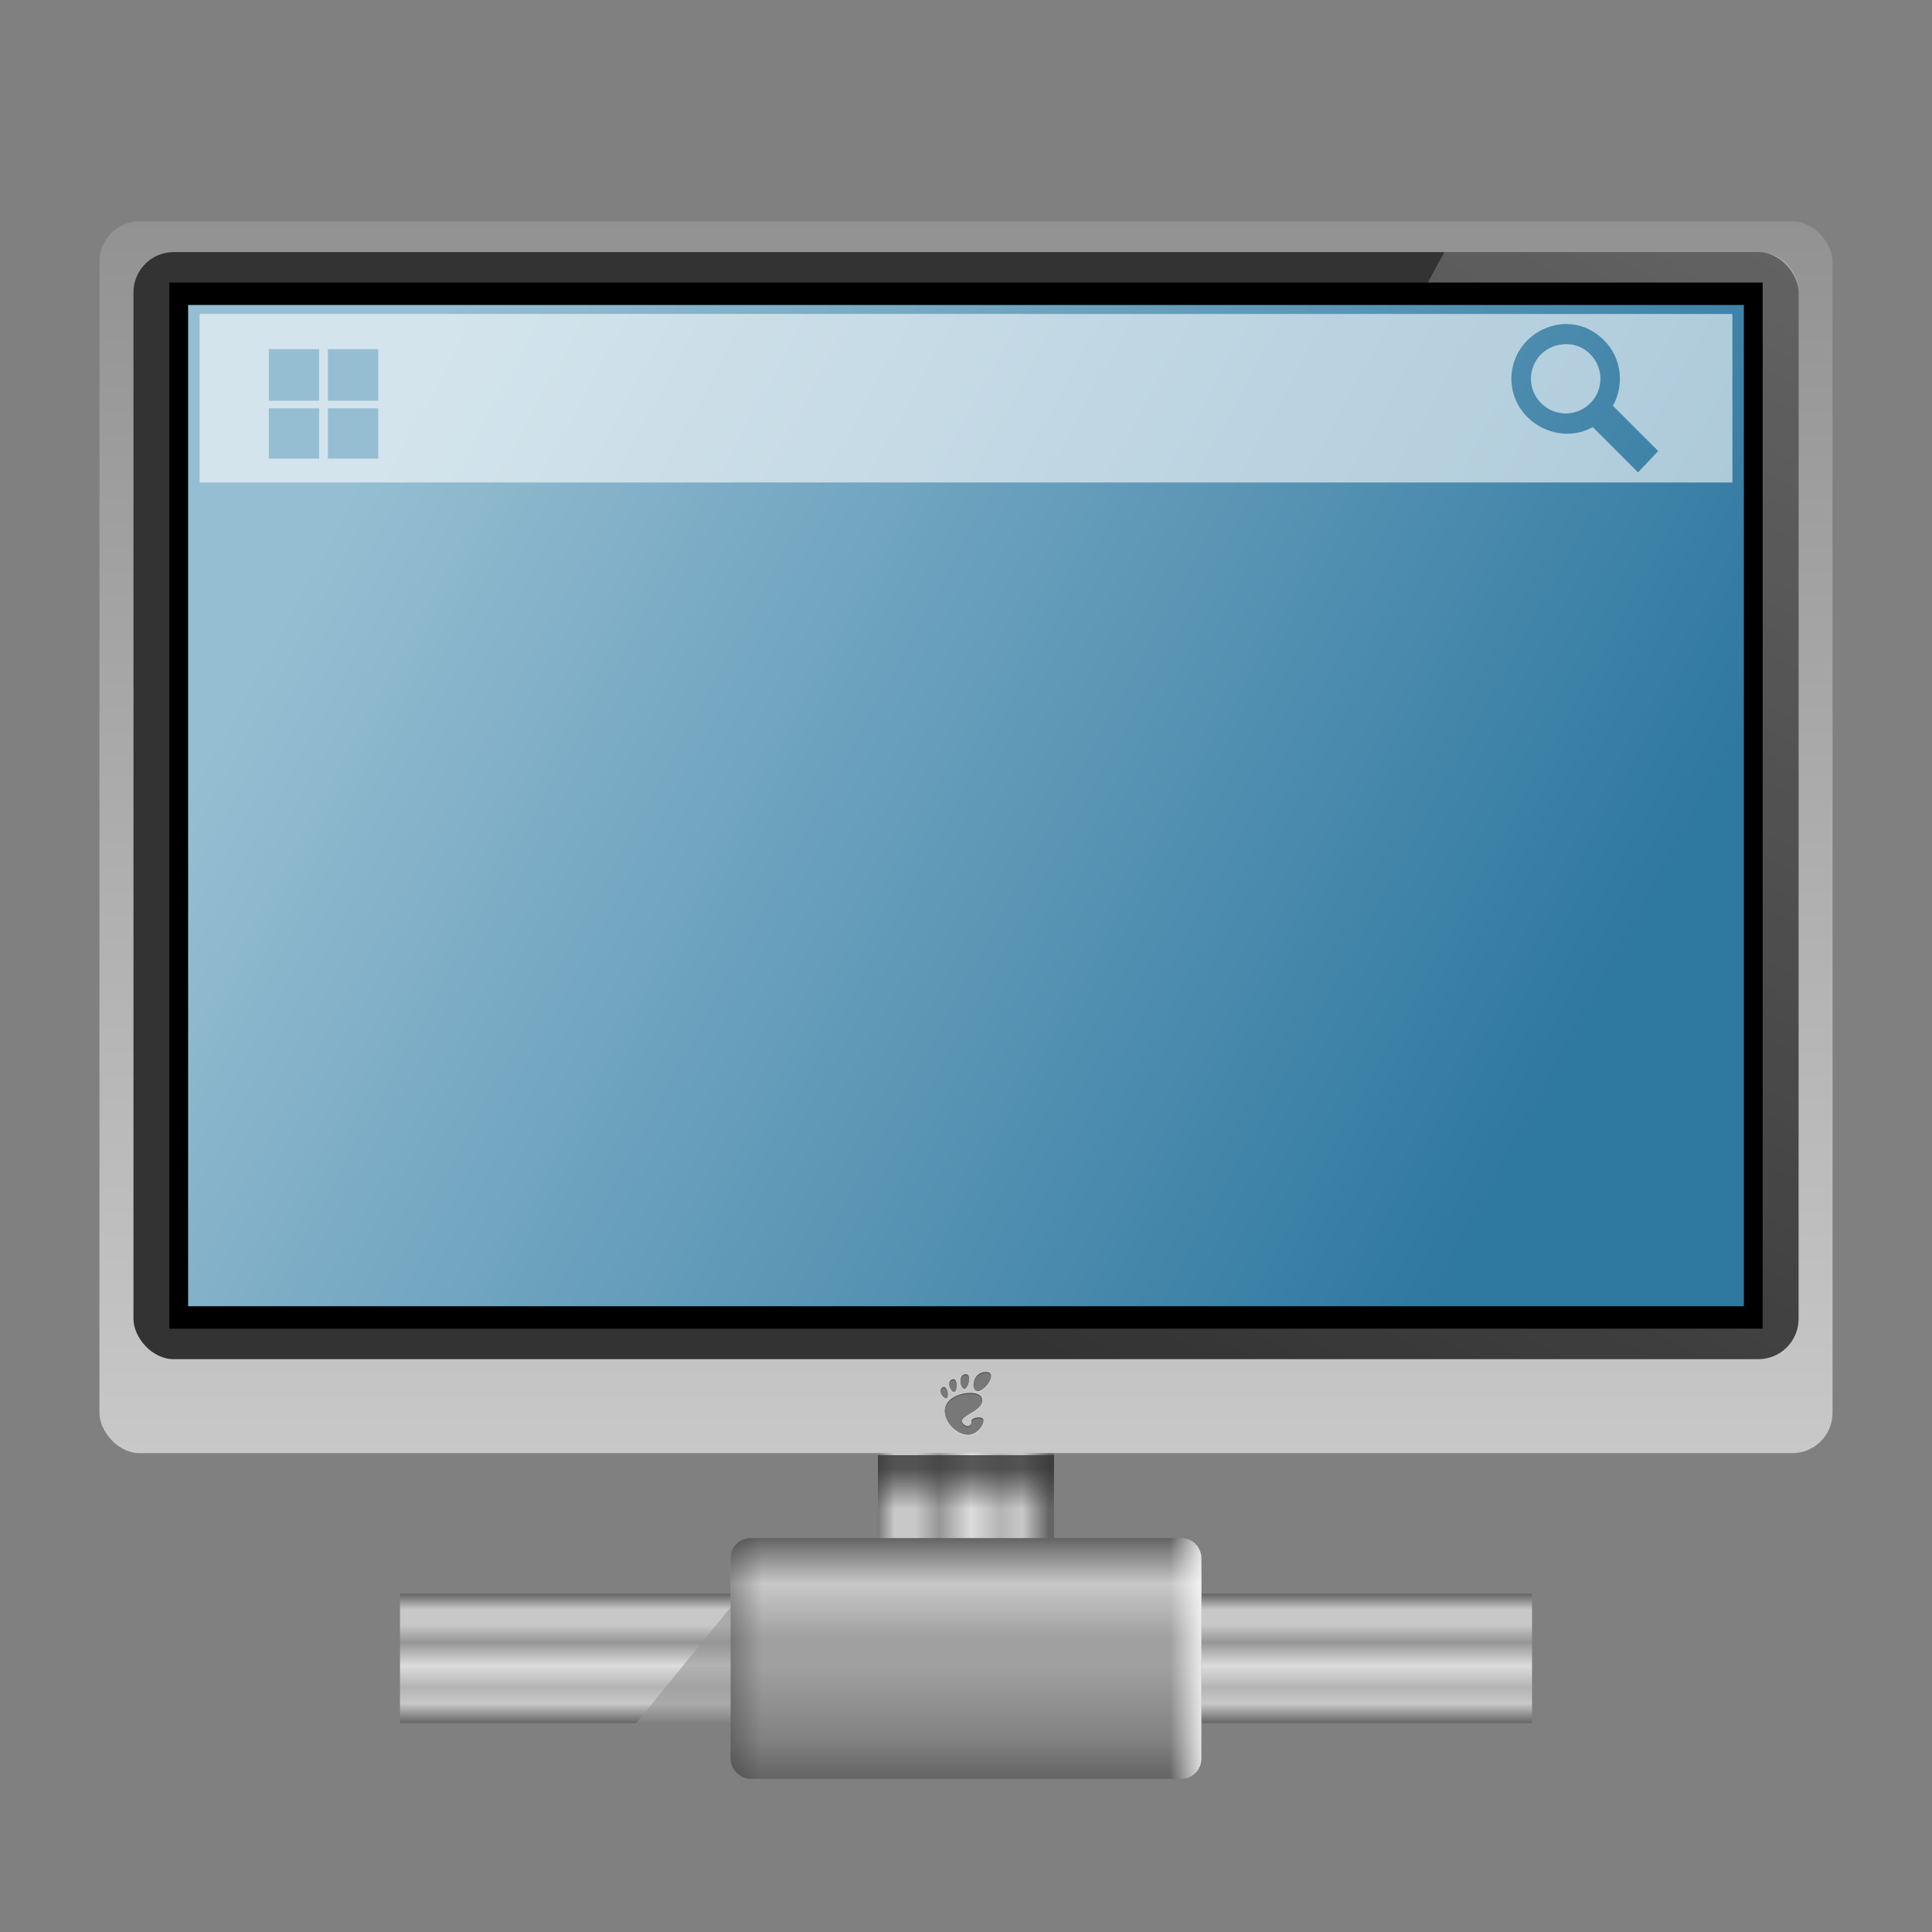 <?xml version="1.0" encoding="UTF-8" standalone="no"?>
<!-- Created with Inkscape (http://www.inkscape.org/) -->

<svg
   xmlns:dc="http://purl.org/dc/elements/1.1/"
   xmlns:cc="http://creativecommons.org/ns#"
   xmlns:rdf="http://www.w3.org/1999/02/22-rdf-syntax-ns#"
   xmlns:svg="http://www.w3.org/2000/svg"
   xmlns="http://www.w3.org/2000/svg"
   xmlns:xlink="http://www.w3.org/1999/xlink"
   xmlns:sodipodi="http://sodipodi.sourceforge.net/DTD/sodipodi-0.dtd"
   xmlns:inkscape="http://www.inkscape.org/namespaces/inkscape"
   width="48"
   height="48"
   id="svg2"
   version="1.1"
   inkscape:version="0.47pre4 r22446"
   sodipodi:docname="preferences-desktop-rempte-desktop.svg"
   inkscape:export-filename="/home/andrea/Documenti/icone/48/devices/png/computer.png"
   inkscape:export-xdpi="960"
   inkscape:export-ydpi="960">
  <rect width="100%" height="100%" fill="#808080" stroke="none"/>
  <defs
     id="defs4">
    <linearGradient
       id="linearGradient3711">
      <stop
         style="stop-color:#333333;stop-opacity:0.588;"
         offset="0"
         id="stop3713" />
      <stop
         style="stop-color:#333333;stop-opacity:0;"
         offset="1"
         id="stop3715" />
    </linearGradient>
    <linearGradient
       id="linearGradient3695">
      <stop
         style="stop-color:#f0f0f0;stop-opacity:0;"
         offset="0"
         id="stop3697" />
      <stop
         id="stop3705"
         offset="0.342"
         style="stop-color:#f0f0f0;stop-opacity:1;" />
      <stop
         id="stop3703"
         offset="0.672"
         style="stop-color:#f0f0f0;stop-opacity:1;" />
      <stop
         style="stop-color:#f0f0f0;stop-opacity:0;"
         offset="1"
         id="stop3699" />
    </linearGradient>
    <linearGradient
       id="linearGradient3661">
      <stop
         style="stop-color:#787878;stop-opacity:1;"
         offset="0"
         id="stop3663" />
      <stop
         id="stop3671"
         offset="0.174"
         style="stop-color:#a0a0a0;stop-opacity:1;" />
      <stop
         style="stop-color:#c8c8c8;stop-opacity:1;"
         offset="0.299"
         id="stop3675" />
      <stop
         id="stop3669"
         offset="0.523"
         style="stop-color:#e6e6e6;stop-opacity:1;" />
      <stop
         style="stop-color:#c8c8c8;stop-opacity:1;"
         offset="0.586"
         id="stop3691" />
      <stop
         style="stop-color:#787878;stop-opacity:1;"
         offset="0.695"
         id="stop3673" />
      <stop
         id="stop3707"
         offset="0.86"
         style="stop-color:#787878;stop-opacity:1;" />
      <stop
         style="stop-color:#646464;stop-opacity:1;"
         offset="1"
         id="stop3665" />
    </linearGradient>
    <linearGradient
       id="linearGradient3600">
      <stop
         style="stop-color:#ffffff;stop-opacity:0.392;"
         offset="0"
         id="stop3602" />
      <stop
         style="stop-color:#ffffff;stop-opacity:0;"
         offset="1"
         id="stop3604" />
    </linearGradient>
    <linearGradient
       id="linearGradient3676">
      <stop
         style="stop-color:#2f78a0;stop-opacity:1;"
         offset="0"
         id="stop3678" />
      <stop
         style="stop-color:#96bed2;stop-opacity:1;"
         offset="1"
         id="stop3680" />
    </linearGradient>
    <linearGradient
       id="linearGradient3668">
      <stop
         style="stop-color:#828282;stop-opacity:1;"
         offset="0"
         id="stop3670" />
      <stop
         style="stop-color:#c8c8c8;stop-opacity:1;"
         offset="1"
         id="stop3672" />
    </linearGradient>
    <inkscape:perspective
       sodipodi:type="inkscape:persp3d"
       inkscape:vp_x="0 : 526.18109 : 1"
       inkscape:vp_y="0 : 1000 : 0"
       inkscape:vp_z="744.09448 : 526.18109 : 1"
       inkscape:persp3d-origin="372.04724 : 350.78739 : 1"
       id="perspective10" />
    <inkscape:perspective
       id="perspective2881"
       inkscape:persp3d-origin="0.5 : 0.33333333 : 1"
       inkscape:vp_z="1 : 0.5 : 1"
       inkscape:vp_y="0 : 1000 : 0"
       inkscape:vp_x="0 : 0.5 : 1"
       sodipodi:type="inkscape:persp3d" />
    <linearGradient
       inkscape:collect="always"
       xlink:href="#linearGradient3668"
       id="linearGradient3734"
       gradientUnits="userSpaceOnUse"
       x1="10.607"
       y1="1048.677"
       x2="53.16"
       y2="1073.323" />
    <linearGradient
       inkscape:collect="always"
       xlink:href="#linearGradient3600"
       id="linearGradient3736"
       gradientUnits="userSpaceOnUse"
       x1="55.192"
       y1="1023.137"
       x2="27.566"
       y2="1070.987" />
    <linearGradient
       inkscape:collect="always"
       xlink:href="#linearGradient3676"
       id="linearGradient3738"
       gradientUnits="userSpaceOnUse"
       gradientTransform="matrix(0.983,0,0,0.983,1.194,49.184)"
       x1="39.017"
       y1="1033.196"
       x2="9.195"
       y2="1016.973" />
    <inkscape:perspective
       id="perspective3925"
       inkscape:persp3d-origin="200.87007 : 162.74409 : 1"
       inkscape:vp_z="401.74014 : 244.11613 : 1"
       inkscape:vp_y="0 : 1000 : 0"
       inkscape:vp_x="0 : 244.11613 : 1"
       sodipodi:type="inkscape:persp3d" />
    <linearGradient
       inkscape:collect="always"
       xlink:href="#linearGradient3676"
       id="linearGradient3653"
       gradientUnits="userSpaceOnUse"
       gradientTransform="matrix(0.983,0,0,0.983,-0.123,16.326)"
       x1="39.017"
       y1="1033.196"
       x2="9.195"
       y2="1016.973" />
    <linearGradient
       inkscape:collect="always"
       xlink:href="#linearGradient3600"
       id="linearGradient3657"
       gradientUnits="userSpaceOnUse"
       x1="55.192"
       y1="1023.137"
       x2="27.566"
       y2="1070.987"
       gradientTransform="translate(-1.317,-32.857)" />
    <linearGradient
       inkscape:collect="always"
       xlink:href="#linearGradient3668"
       id="linearGradient3662"
       gradientUnits="userSpaceOnUse"
       x1="25.317"
       y1="1033.475"
       x2="25.317"
       y2="1073.323"
       gradientTransform="translate(-1.317,-32.857)" />
    <linearGradient
       gradientTransform="matrix(1.189,0,0,1,-3.363,-3.857)"
       y2="1036.434"
       x2="24"
       y1="1025.555"
       x1="24"
       gradientUnits="userSpaceOnUse"
       id="linearGradient4142"
       xlink:href="#linearGradient3784"
       inkscape:collect="always" />
    <linearGradient
       y2="1036.434"
       x2="24"
       y1="1025.555"
       x1="24"
       gradientTransform="matrix(1.111,0,0,0.934,-1.488,63.832)"
       gradientUnits="userSpaceOnUse"
       id="linearGradient4139"
       xlink:href="#linearGradient3796"
       inkscape:collect="always" />
    <radialGradient
       r="5.529"
       fy="1033.609"
       fx="24"
       cy="1033.609"
       cx="24"
       gradientTransform="matrix(1.598,-1.4293336e-7,1.5059776e-7,1.19,-13.159,-200.433)"
       gradientUnits="userSpaceOnUse"
       id="radialGradient4136"
       xlink:href="#linearGradient3808"
       inkscape:collect="always" />
    <linearGradient
       y2="1035.81"
       x2="24"
       y1="1033.316"
       x1="24"
       gradientUnits="userSpaceOnUse"
       id="linearGradient4123"
       xlink:href="#linearGradient3910"
       inkscape:collect="always" />
    <radialGradient
       r="5.529"
       fy="1033.609"
       fx="24"
       cy="1033.609"
       cx="24"
       gradientTransform="matrix(1.343,-1.4293336e-7,1.2661636e-7,1.19,-8.237,-196.576)"
       gradientUnits="userSpaceOnUse"
       id="radialGradient4109"
       xlink:href="#linearGradient3808"
       inkscape:collect="always" />
    <linearGradient
       y2="1036.434"
       x2="24"
       y1="1025.555"
       x1="24"
       gradientTransform="matrix(0.934,0,0,0.934,1.576,67.689)"
       gradientUnits="userSpaceOnUse"
       id="linearGradient4107"
       xlink:href="#linearGradient3796"
       inkscape:collect="always" />
    <linearGradient
       y2="1036.434"
       x2="24"
       y1="1025.555"
       x1="24"
       gradientUnits="userSpaceOnUse"
       id="linearGradient4105"
       xlink:href="#linearGradient3784"
       inkscape:collect="always" />
    <linearGradient
       y2="1056.774"
       x2="63.766"
       y1="926.28"
       x1="63.766"
       gradientTransform="matrix(0.197,0,0,0.197,11.423,835.803)"
       gradientUnits="userSpaceOnUse"
       id="linearGradient4103"
       xlink:href="#linearGradient3620"
       inkscape:collect="always" />
    <linearGradient
       y2="1030.761"
       x2="37.376"
       y1="948.827"
       x1="37.376"
       gradientTransform="matrix(0.377,0,0,0.377,-0.071,657.425)"
       gradientUnits="userSpaceOnUse"
       id="linearGradient4101"
       xlink:href="#linearGradient3723"
       inkscape:collect="always" />
    <linearGradient
       y2="1029.886"
       x2="63.766"
       y1="949.327"
       x1="63.766"
       gradientTransform="matrix(0.377,0,0,0.377,-0.071,657.425)"
       gradientUnits="userSpaceOnUse"
       id="linearGradient4099"
       xlink:href="#linearGradient3707"
       inkscape:collect="always" />
    <linearGradient
       y2="965.562"
       x2="63.766"
       y1="941.446"
       x1="63.766"
       gradientTransform="matrix(0.377,0,0,0.377,-0.071,657.557)"
       gradientUnits="userSpaceOnUse"
       id="linearGradient4097"
       xlink:href="#linearGradient3715"
       inkscape:collect="always" />
    <linearGradient
       y2="1056.158"
       x2="-31.967"
       y1="1052.943"
       x1="-31.967"
       gradientTransform="matrix(0.241,0,0,1.361,-1040.888,-1411.359)"
       gradientUnits="userSpaceOnUse"
       id="linearGradient4050"
       xlink:href="#linearGradient3949"
       inkscape:collect="always" />
    <linearGradient
       y2="1056.158"
       x2="-31.967"
       y1="1052.943"
       x1="-31.967"
       gradientTransform="translate(49.67,-3.495)"
       gradientUnits="userSpaceOnUse"
       id="linearGradient4047"
       xlink:href="#linearGradient3949"
       inkscape:collect="always" />
    <linearGradient
       y2="1057.541"
       x2="-25.67"
       y1="1051.559"
       x1="-25.67"
       gradientTransform="translate(49.67,-3.495)"
       gradientUnits="userSpaceOnUse"
       id="linearGradient4044"
       xlink:href="#linearGradient3927"
       inkscape:collect="always" />
    <linearGradient
       y2="1054.55"
       x2="-20.601"
       y1="1054.55"
       x1="-19.821"
       gradientTransform="translate(49.67,-3.495)"
       gradientUnits="userSpaceOnUse"
       id="linearGradient4040"
       xlink:href="#linearGradient3981"
       inkscape:collect="always" />
    <linearGradient
       y2="1054.55"
       x2="-20.601"
       y1="1054.55"
       x1="-18.951"
       gradientTransform="matrix(-1,0,0,1,-1.67,-3.495)"
       gradientUnits="userSpaceOnUse"
       id="linearGradient4037"
       xlink:href="#linearGradient4001"
       inkscape:collect="always" />
    <linearGradient
       y2="1054.55"
       x2="-17.158"
       y1="1054.55"
       x1="-13.046"
       gradientTransform="matrix(0,-0.241,1.361,0,-1411.359,1043.204)"
       gradientUnits="userSpaceOnUse"
       id="linearGradient4034"
       xlink:href="#linearGradient4001"
       inkscape:collect="always" />
    <linearGradient
       y2="1054.55"
       x2="-17.158"
       y1="1054.55"
       x1="-13.046"
       gradientTransform="matrix(0,-0.241,1.361,0,-1461.029,1050.383)"
       gradientUnits="userSpaceOnUse"
       id="linearGradient4031"
       xlink:href="#linearGradient4001"
       inkscape:collect="always" />
    <linearGradient
       y2="1054.55"
       x2="-20.601"
       y1="1054.55"
       x1="-18.951"
       gradientTransform="matrix(-1,0,0,1,-51.339,6)"
       gradientUnits="userSpaceOnUse"
       id="linearGradient4029"
       xlink:href="#linearGradient4001"
       inkscape:collect="always" />
    <linearGradient
       y2="1054.55"
       x2="-20.601"
       y1="1054.55"
       x1="-19.821"
       gradientTransform="translate(0,6)"
       gradientUnits="userSpaceOnUse"
       id="linearGradient4027"
       xlink:href="#linearGradient3981"
       inkscape:collect="always" />
    <linearGradient
       y2="1057.541"
       x2="-25.67"
       y1="1051.559"
       x1="-25.67"
       gradientTransform="translate(0,6)"
       gradientUnits="userSpaceOnUse"
       id="linearGradient4025"
       xlink:href="#linearGradient3927"
       inkscape:collect="always" />
    <linearGradient
       y2="1056.158"
       x2="-31.967"
       y1="1052.943"
       x1="-31.967"
       gradientTransform="translate(0,6)"
       gradientUnits="userSpaceOnUse"
       id="linearGradient4023"
       xlink:href="#linearGradient3949"
       inkscape:collect="always" />
    <linearGradient
       y2="1056.158"
       x2="-31.967"
       y1="1052.943"
       x1="-31.967"
       gradientTransform="matrix(0.241,0,0,1.361,-1050.383,-1461.029)"
       gradientUnits="userSpaceOnUse"
       id="linearGradient4021"
       xlink:href="#linearGradient3949"
       inkscape:collect="always" />
    <linearGradient
       y2="1054.55"
       x2="-17.158"
       y1="1054.55"
       x1="-13.046"
       gradientTransform="matrix(0,-0.241,1.361,0,-1461.029,1050.383)"
       gradientUnits="userSpaceOnUse"
       id="linearGradient4010"
       xlink:href="#linearGradient4001"
       inkscape:collect="always" />
    <linearGradient
       y2="1054.55"
       x2="-20.601"
       y1="1054.55"
       x1="-18.951"
       gradientTransform="matrix(-1,0,0,1,-51.339,6)"
       gradientUnits="userSpaceOnUse"
       id="linearGradient3999"
       xlink:href="#linearGradient4001"
       inkscape:collect="always" />
    <linearGradient
       y2="1054.55"
       x2="-20.601"
       y1="1054.55"
       x1="-19.821"
       gradientTransform="translate(0,6)"
       gradientUnits="userSpaceOnUse"
       id="linearGradient3995"
       xlink:href="#linearGradient3981"
       inkscape:collect="always" />
    <linearGradient
       gradientTransform="matrix(0.241,0,0,1.361,-1050.383,-1461.029)"
       y2="1056.158"
       x2="-31.967"
       y1="1052.943"
       x1="-31.967"
       gradientUnits="userSpaceOnUse"
       id="linearGradient3973"
       xlink:href="#linearGradient3949"
       inkscape:collect="always" />
    <linearGradient
       gradientTransform="translate(0,6)"
       gradientUnits="userSpaceOnUse"
       y2="1056.158"
       x2="-31.967"
       y1="1052.943"
       x1="-31.967"
       id="linearGradient3955"
       xlink:href="#linearGradient3949"
       inkscape:collect="always" />
    <linearGradient
       gradientTransform="translate(0,6)"
       gradientUnits="userSpaceOnUse"
       y2="1057.541"
       x2="-25.67"
       y1="1051.559"
       x1="-25.67"
       id="linearGradient3933"
       xlink:href="#linearGradient3927"
       inkscape:collect="always" />
    <linearGradient
       gradientUnits="userSpaceOnUse"
       y2="1035.81"
       x2="24"
       y1="1033.316"
       x1="24"
       id="linearGradient3916"
       xlink:href="#linearGradient3910"
       inkscape:collect="always" />
    <linearGradient
       y2="1028.43"
       x2="21.874"
       y1="1026.18"
       x1="21.874"
       gradientTransform="translate(-16.624,0)"
       gradientUnits="userSpaceOnUse"
       id="linearGradient3906"
       xlink:href="#linearGradient3860"
       inkscape:collect="always" />
    <linearGradient
       y2="1028.43"
       x2="21.874"
       y1="1026.18"
       x1="21.874"
       gradientTransform="translate(-17.624,0)"
       gradientUnits="userSpaceOnUse"
       id="linearGradient3904"
       xlink:href="#linearGradient3860"
       inkscape:collect="always" />
    <linearGradient
       y2="1028.43"
       x2="21.874"
       y1="1026.18"
       x1="21.874"
       gradientTransform="translate(-18.624,0)"
       gradientUnits="userSpaceOnUse"
       id="linearGradient3902"
       xlink:href="#linearGradient3860"
       inkscape:collect="always" />
    <linearGradient
       y2="1028.43"
       x2="21.874"
       y1="1026.18"
       x1="21.874"
       gradientTransform="translate(-19.624,0)"
       gradientUnits="userSpaceOnUse"
       id="linearGradient3900"
       xlink:href="#linearGradient3860"
       inkscape:collect="always" />
    <linearGradient
       y2="1028.43"
       x2="21.874"
       y1="1026.18"
       x1="21.874"
       gradientTransform="translate(-20.624,0)"
       gradientUnits="userSpaceOnUse"
       id="linearGradient3898"
       xlink:href="#linearGradient3860"
       inkscape:collect="always" />
    <linearGradient
       y2="1028.43"
       x2="21.874"
       y1="1026.18"
       x1="21.874"
       gradientTransform="translate(-21.624,0)"
       gradientUnits="userSpaceOnUse"
       id="linearGradient3896"
       xlink:href="#linearGradient3860"
       inkscape:collect="always" />
    <linearGradient
       y2="965.562"
       x2="63.766"
       y1="941.446"
       x1="63.766"
       gradientTransform="matrix(0.377,0,0,0.377,-0.071,657.557)"
       gradientUnits="userSpaceOnUse"
       id="linearGradient3856"
       xlink:href="#linearGradient3715"
       inkscape:collect="always" />
    <linearGradient
       y2="1030.761"
       x2="37.376"
       y1="948.827"
       x1="37.376"
       gradientTransform="matrix(0.377,0,0,0.377,-0.071,657.425)"
       gradientUnits="userSpaceOnUse"
       id="linearGradient3853"
       xlink:href="#linearGradient3723"
       inkscape:collect="always" />
    <linearGradient
       y2="1029.886"
       x2="63.766"
       y1="949.327"
       x1="63.766"
       gradientTransform="matrix(0.377,0,0,0.377,-0.071,657.425)"
       gradientUnits="userSpaceOnUse"
       id="linearGradient3851"
       xlink:href="#linearGradient3707"
       inkscape:collect="always" />
    <linearGradient
       y2="1056.774"
       x2="63.766"
       y1="926.28"
       x1="63.766"
       gradientTransform="matrix(0.197,0,0,0.197,11.423,835.803)"
       gradientUnits="userSpaceOnUse"
       id="linearGradient3848"
       xlink:href="#linearGradient3620"
       inkscape:collect="always" />
    <linearGradient
       y2="1036.434"
       x2="24"
       y1="1025.555"
       x1="24"
       gradientUnits="userSpaceOnUse"
       id="linearGradient3845"
       xlink:href="#linearGradient3784"
       inkscape:collect="always" />
    <linearGradient
       y2="1036.434"
       x2="24"
       y1="1025.555"
       x1="24"
       gradientTransform="matrix(0.934,0,0,0.934,1.576,67.689)"
       gradientUnits="userSpaceOnUse"
       id="linearGradient3842"
       xlink:href="#linearGradient3796"
       inkscape:collect="always" />
    <radialGradient
       r="5.529"
       fy="1033.609"
       fx="24"
       cy="1033.609"
       cx="24"
       gradientTransform="matrix(1.343,-1.4293336e-7,1.2661636e-7,1.19,-8.237,-196.576)"
       gradientUnits="userSpaceOnUse"
       id="radialGradient3839"
       xlink:href="#linearGradient3808"
       inkscape:collect="always" />
    <inkscape:perspective
       sodipodi:type="inkscape:persp3d"
       inkscape:vp_x="0 : 0.5 : 1"
       inkscape:vp_y="0 : 1000 : 0"
       inkscape:vp_z="1 : 0.5 : 1"
       inkscape:persp3d-origin="0.5 : 0.33333333 : 1"
       id="perspective3765" />
    <linearGradient
       y2="1030.761"
       x2="37.376"
       y1="948.827"
       x1="37.376"
       gradientTransform="matrix(1.007,0,0,1.007,0.22,-1.109)"
       gradientUnits="userSpaceOnUse"
       id="linearGradient3757"
       xlink:href="#linearGradient3723"
       inkscape:collect="always" />
    <linearGradient
       y2="1029.886"
       x2="63.766"
       y1="949.327"
       x1="63.766"
       gradientTransform="matrix(1.007,0,0,1.007,0.22,-1.109)"
       gradientUnits="userSpaceOnUse"
       id="linearGradient3755"
       xlink:href="#linearGradient3707"
       inkscape:collect="always" />
    <linearGradient
       y2="983.419"
       x2="63.766"
       y1="936.952"
       x1="63.766"
       gradientTransform="matrix(1.007,0,0,1.007,0.22,-0.757)"
       gradientUnits="userSpaceOnUse"
       id="linearGradient3753"
       xlink:href="#linearGradient3715"
       inkscape:collect="always" />
    <linearGradient
       y2="983.419"
       x2="63.766"
       y1="936.952"
       x1="63.766"
       gradientTransform="matrix(1.007,0,0,1.007,0.22,-0.757)"
       gradientUnits="userSpaceOnUse"
       id="linearGradient3747"
       xlink:href="#linearGradient3715"
       inkscape:collect="always" />
    <linearGradient
       y2="1030.761"
       x2="37.376"
       y1="948.827"
       x1="37.376"
       gradientTransform="matrix(1.007,0,0,1.007,0.22,-1.109)"
       gradientUnits="userSpaceOnUse"
       id="linearGradient3744"
       xlink:href="#linearGradient3723"
       inkscape:collect="always" />
    <linearGradient
       y2="1029.886"
       x2="63.766"
       y1="949.327"
       x1="63.766"
       gradientTransform="matrix(1.007,0,0,1.007,0.22,-1.109)"
       gradientUnits="userSpaceOnUse"
       id="linearGradient3742"
       xlink:href="#linearGradient3707"
       inkscape:collect="always" />
    <linearGradient
       y2="1030.761"
       x2="37.376"
       y1="948.827"
       x1="37.376"
       gradientTransform="translate(0.234,5.741)"
       gradientUnits="userSpaceOnUse"
       id="linearGradient3739"
       xlink:href="#linearGradient3723"
       inkscape:collect="always" />
    <linearGradient
       y2="1029.886"
       x2="63.766"
       y1="949.327"
       x1="63.766"
       gradientTransform="translate(0.234,5.741)"
       gradientUnits="userSpaceOnUse"
       id="linearGradient3737"
       xlink:href="#linearGradient3707"
       inkscape:collect="always" />
    <linearGradient
       y2="983.419"
       x2="63.766"
       y1="936.952"
       x1="63.766"
       gradientTransform="translate(0.234,6.091)"
       gradientUnits="userSpaceOnUse"
       id="linearGradient3735"
       xlink:href="#linearGradient3715"
       inkscape:collect="always" />
    <linearGradient
       gradientTransform="translate(0.234,5.741)"
       gradientUnits="userSpaceOnUse"
       y2="1030.761"
       x2="37.376"
       y1="948.827"
       x1="37.376"
       id="linearGradient3729"
       xlink:href="#linearGradient3723"
       inkscape:collect="always" />
    <linearGradient
       gradientTransform="translate(0.234,6.091)"
       gradientUnits="userSpaceOnUse"
       y2="983.419"
       x2="63.766"
       y1="936.952"
       x1="63.766"
       id="linearGradient3721"
       xlink:href="#linearGradient3715"
       inkscape:collect="always" />
    <linearGradient
       gradientTransform="translate(0.234,5.741)"
       gradientUnits="userSpaceOnUse"
       y2="1029.886"
       x2="63.766"
       y1="949.327"
       x1="63.766"
       id="linearGradient3713"
       xlink:href="#linearGradient3707"
       inkscape:collect="always" />
    <inkscape:perspective
       sodipodi:type="inkscape:persp3d"
       inkscape:vp_x="0 : 0.5 : 1"
       inkscape:vp_y="0 : 1000 : 0"
       inkscape:vp_z="1 : 0.5 : 1"
       inkscape:persp3d-origin="0.5 : 0.33333333 : 1"
       id="perspective2920" />
    <inkscape:perspective
       id="perspective10-3"
       inkscape:persp3d-origin="372.04724 : 350.78739 : 1"
       inkscape:vp_z="744.09448 : 526.18109 : 1"
       inkscape:vp_y="0 : 1000 : 0"
       inkscape:vp_x="0 : 526.18109 : 1"
       sodipodi:type="inkscape:persp3d" />
    <linearGradient
       id="linearGradient3707">
      <stop
         id="stop3709"
         offset="0"
         style="stop-color:#a6c4d9;stop-opacity:0.784;" />
      <stop
         id="stop3711"
         offset="1"
         style="stop-color:#75a3c3;stop-opacity:1;" />
    </linearGradient>
    <linearGradient
       id="linearGradient3715">
      <stop
         id="stop3717"
         offset="0"
         style="stop-color:#99bbd4;stop-opacity:1;" />
      <stop
         id="stop3719"
         offset="1"
         style="stop-color:#5d93ba;stop-opacity:1;" />
    </linearGradient>
    <linearGradient
       id="linearGradient3723">
      <stop
         id="stop3725"
         offset="0"
         style="stop-color:#ffffff;stop-opacity:0.784;" />
      <stop
         id="stop3727"
         offset="1"
         style="stop-color:#ffffff;stop-opacity:0;" />
    </linearGradient>
    <linearGradient
       id="linearGradient3620">
      <stop
         style="stop-color:#ffffff;stop-opacity:1;"
         offset="0"
         id="stop3622" />
      <stop
         style="stop-color:#ffffff;stop-opacity:0;"
         offset="1"
         id="stop3624" />
    </linearGradient>
    <linearGradient
       id="linearGradient3784">
      <stop
         id="stop3786"
         offset="0"
         style="stop-color:#c8c8c8;stop-opacity:1;" />
      <stop
         id="stop3788"
         offset="1"
         style="stop-color:#ffffff;stop-opacity:1;" />
    </linearGradient>
    <linearGradient
       id="linearGradient3796">
      <stop
         style="stop-color:#646464;stop-opacity:1;"
         offset="0"
         id="stop3798" />
      <stop
         style="stop-color:#c8c8c8;stop-opacity:1;"
         offset="1"
         id="stop3800" />
    </linearGradient>
    <linearGradient
       id="linearGradient3808">
      <stop
         id="stop3810"
         offset="0"
         style="stop-color:#505050;stop-opacity:1;" />
      <stop
         id="stop3812"
         offset="1"
         style="stop-color:#141414;stop-opacity:1;" />
    </linearGradient>
    <linearGradient
       id="linearGradient3860">
      <stop
         id="stop3862"
         offset="0"
         style="stop-color:#ffffff;stop-opacity:1;" />
      <stop
         id="stop3864"
         offset="1"
         style="stop-color:#c89614;stop-opacity:1;" />
    </linearGradient>
    <linearGradient
       id="linearGradient3910">
      <stop
         id="stop3912"
         offset="0"
         style="stop-color:#333333;stop-opacity:1;" />
      <stop
         style="stop-color:#505050;stop-opacity:0;"
         offset="0.366"
         id="stop3918" />
      <stop
         id="stop3920"
         offset="0.482"
         style="stop-color:#505050;stop-opacity:0;" />
      <stop
         id="stop3914"
         offset="1"
         style="stop-color:#333333;stop-opacity:1;" />
    </linearGradient>
    <linearGradient
       id="linearGradient3927">
      <stop
         id="stop3929"
         offset="0"
         style="stop-color:#646464;stop-opacity:1;" />
      <stop
         style="stop-color:#c8c8c8;stop-opacity:1;"
         offset="0.19"
         id="stop3945" />
      <stop
         style="stop-color:#a0a0a0;stop-opacity:1;"
         offset="0.416"
         id="stop3943" />
      <stop
         style="stop-color:#a0a0a0;stop-opacity:1;"
         offset="0.527"
         id="stop3941" />
      <stop
         style="stop-color:#828282;stop-opacity:1;"
         offset="0.835"
         id="stop3939" />
      <stop
         style="stop-color:#646464;stop-opacity:1;"
         offset="1"
         id="stop3937" />
    </linearGradient>
    <linearGradient
       id="linearGradient3949">
      <stop
         id="stop3951"
         offset="0"
         style="stop-color:#646464;stop-opacity:1;" />
      <stop
         style="stop-color:#c8c8c8;stop-opacity:1;"
         offset="0.121"
         id="stop3969" />
      <stop
         style="stop-color:#c8c8c8;stop-opacity:1;"
         offset="0.24"
         id="stop3965" />
      <stop
         style="stop-color:#969696;stop-opacity:1;"
         offset="0.375"
         id="stop3961" />
      <stop
         style="stop-color:#dcdcdc;stop-opacity:1;"
         offset="0.555"
         id="stop3959" />
      <stop
         style="stop-color:#b4b4b4;stop-opacity:1;"
         offset="0.722"
         id="stop3957" />
      <stop
         id="stop3963"
         offset="0.847"
         style="stop-color:#c8c8c8;stop-opacity:1;" />
      <stop
         style="stop-color:#646464;stop-opacity:1;"
         offset="1"
         id="stop3967" />
    </linearGradient>
    <linearGradient
       id="linearGradient3981">
      <stop
         id="stop3991"
         offset="0"
         style="stop-color:#ffffff;stop-opacity:0.784;" />
      <stop
         id="stop3993"
         offset="1"
         style="stop-color:#ffffff;stop-opacity:0;" />
    </linearGradient>
    <linearGradient
       id="linearGradient4001">
      <stop
         style="stop-color:#333333;stop-opacity:0.784;"
         offset="0"
         id="stop4003" />
      <stop
         style="stop-color:#333333;stop-opacity:0;"
         offset="1"
         id="stop4005" />
    </linearGradient>
    <linearGradient
       inkscape:collect="always"
       xlink:href="#linearGradient3949"
       id="linearGradient3588"
       gradientUnits="userSpaceOnUse"
       gradientTransform="matrix(0.241,0,0,1.361,-1040.888,-1411.359)"
       x1="-31.967"
       y1="1052.943"
       x2="-31.967"
       y2="1056.158" />
    <linearGradient
       inkscape:collect="always"
       xlink:href="#linearGradient3949"
       id="linearGradient3590"
       gradientUnits="userSpaceOnUse"
       gradientTransform="translate(49.67,-3.495)"
       x1="-31.967"
       y1="1052.943"
       x2="-31.967"
       y2="1056.158" />
    <linearGradient
       inkscape:collect="always"
       xlink:href="#linearGradient3927"
       id="linearGradient3592"
       gradientUnits="userSpaceOnUse"
       gradientTransform="translate(49.67,-3.495)"
       x1="-25.67"
       y1="1051.559"
       x2="-25.67"
       y2="1057.541" />
    <linearGradient
       inkscape:collect="always"
       xlink:href="#linearGradient3981"
       id="linearGradient3594"
       gradientUnits="userSpaceOnUse"
       gradientTransform="translate(49.67,-3.495)"
       x1="-19.821"
       y1="1054.55"
       x2="-20.601"
       y2="1054.55" />
    <linearGradient
       inkscape:collect="always"
       xlink:href="#linearGradient4001"
       id="linearGradient3596"
       gradientUnits="userSpaceOnUse"
       gradientTransform="matrix(-1,0,0,1,-1.67,-3.495)"
       x1="-18.951"
       y1="1054.55"
       x2="-20.601"
       y2="1054.55" />
    <linearGradient
       inkscape:collect="always"
       xlink:href="#linearGradient4001"
       id="linearGradient3598"
       gradientUnits="userSpaceOnUse"
       gradientTransform="matrix(0,-0.241,1.361,0,-1411.359,1043.204)"
       x1="-13.046"
       y1="1054.55"
       x2="-17.158"
       y2="1054.55" />
    <filter
       id="filter3623"
       inkscape:collect="always">
      <feGaussianBlur
         id="feGaussianBlur3625"
         stdDeviation="0.065"
         inkscape:collect="always" />
    </filter>
    <linearGradient
       gradientUnits="userSpaceOnUse"
       y2="1034.004"
       x2="11.317"
       y1="1027.338"
       x1="9.714"
       id="linearGradient3619"
       xlink:href="#linearGradient3613"
       inkscape:collect="always" />
    <linearGradient
       id="linearGradient3723-9">
      <stop
         style="stop-color:#ffffff;stop-opacity:0.784;"
         offset="0"
         id="stop3725-9" />
      <stop
         style="stop-color:#ffffff;stop-opacity:0;"
         offset="1"
         id="stop3727-4" />
    </linearGradient>
    <linearGradient
       id="linearGradient3715-2">
      <stop
         style="stop-color:#99bbd4;stop-opacity:1;"
         offset="0"
         id="stop3717-9" />
      <stop
         style="stop-color:#5d93ba;stop-opacity:1;"
         offset="1"
         id="stop3719-0" />
    </linearGradient>
    <linearGradient
       id="linearGradient3707-5">
      <stop
         style="stop-color:#a6c4d9;stop-opacity:0.784;"
         offset="0"
         id="stop3709-2" />
      <stop
         style="stop-color:#75a3c3;stop-opacity:1;"
         offset="1"
         id="stop3711-0" />
    </linearGradient>
    <inkscape:perspective
       sodipodi:type="inkscape:persp3d"
       inkscape:vp_x="0 : 526.18109 : 1"
       inkscape:vp_y="0 : 1000 : 0"
       inkscape:vp_z="744.09448 : 526.18109 : 1"
       inkscape:persp3d-origin="372.04724 : 350.78739 : 1"
       id="perspective10-2" />
    <inkscape:perspective
       id="perspective2920-4"
       inkscape:persp3d-origin="0.5 : 0.33333333 : 1"
       inkscape:vp_z="1 : 0.5 : 1"
       inkscape:vp_y="0 : 1000 : 0"
       inkscape:vp_x="0 : 0.5 : 1"
       sodipodi:type="inkscape:persp3d" />
    <linearGradient
       inkscape:collect="always"
       xlink:href="#linearGradient3715-2"
       id="linearGradient3753-6"
       gradientUnits="userSpaceOnUse"
       gradientTransform="matrix(1.007,0,0,1.007,0.22,-0.757)"
       x1="63.766"
       y1="936.952"
       x2="63.766"
       y2="983.419" />
    <linearGradient
       inkscape:collect="always"
       xlink:href="#linearGradient3707-5"
       id="linearGradient3755-2"
       gradientUnits="userSpaceOnUse"
       gradientTransform="matrix(1.007,0,0,1.007,0.22,-1.109)"
       x1="63.766"
       y1="949.327"
       x2="63.766"
       y2="1029.886" />
    <linearGradient
       inkscape:collect="always"
       xlink:href="#linearGradient3723-9"
       id="linearGradient3757-7"
       gradientUnits="userSpaceOnUse"
       gradientTransform="matrix(1.007,0,0,1.007,0.22,-1.109)"
       x1="37.376"
       y1="948.827"
       x2="37.376"
       y2="1030.761" />
    <filter
       id="filter3603"
       inkscape:collect="always">
      <feGaussianBlur
         id="feGaussianBlur3605"
         stdDeviation="0.6"
         inkscape:collect="always" />
    </filter>
    <linearGradient
       gradientUnits="userSpaceOnUse"
       y2="1053.691"
       x2="53.776"
       y1="1023.934"
       x1="18.312"
       id="linearGradient3599"
       xlink:href="#linearGradient3593"
       inkscape:collect="always" />
    <inkscape:perspective
       id="perspective10-7"
       inkscape:persp3d-origin="372.04724 : 350.78739 : 1"
       inkscape:vp_z="744.09448 : 526.18109 : 1"
       inkscape:vp_y="0 : 1000 : 0"
       inkscape:vp_x="0 : 526.18109 : 1"
       sodipodi:type="inkscape:persp3d" />
    <linearGradient
       id="linearGradient3593">
      <stop
         id="stop3595"
         offset="0"
         style="stop-color:#5486a4;stop-opacity:1;" />
      <stop
         id="stop3597"
         offset="1"
         style="stop-color:#2d3e44;stop-opacity:1;" />
    </linearGradient>
    <linearGradient
       id="linearGradient3613">
      <stop
         id="stop3615"
         offset="0"
         style="stop-color:#faf0f0;stop-opacity:1" />
      <stop
         id="stop3617"
         offset="1"
         style="stop-color:#dcdcdc;stop-opacity:1" />
    </linearGradient>
    <linearGradient
       inkscape:collect="always"
       xlink:href="#linearGradient3613"
       id="linearGradient3926"
       gradientUnits="userSpaceOnUse"
       x1="9.714"
       y1="1027.338"
       x2="11.317"
       y2="1034.004"
       gradientTransform="translate(52.544,-0.395)" />
    <linearGradient
       inkscape:collect="always"
       xlink:href="#linearGradient3593"
       id="linearGradient3935"
       gradientUnits="userSpaceOnUse"
       x1="18.312"
       y1="1023.934"
       x2="53.776"
       y2="1053.691"
       gradientTransform="translate(52.544,-0.395)" />
  </defs>
  <sodipodi:namedview
     id="base"
     pagecolor="#ffffff"
     bordercolor="#666666"
     borderopacity="1.0"
     inkscape:pageopacity="0.0"
     inkscape:pageshadow="2"
     inkscape:zoom="11.313709"
     inkscape:cx="22.137076"
     inkscape:cy="26.723121"
     inkscape:document-units="px"
     inkscape:current-layer="layer1"
     showgrid="false"
     showguides="true"
     inkscape:guide-bbox="true"
     inkscape:window-width="1280"
     inkscape:window-height="714"
     inkscape:window-x="0"
     inkscape:window-y="25"
     inkscape:window-maximized="1" />
  <g
     inkscape:label="Livello 1"
     inkscape:groupmode="layer"
     id="layer1"
     transform="translate(0,-1004.362)">
    <g
       id="g4052"
       transform="translate(0,-5.489)">
      <rect
         transform="matrix(0,-1,1,0,0,0)"
         style="fill:url(#linearGradient3588);fill-opacity:1;stroke:none"
         id="rect3971"
         width="6.786"
         height="4.375"
         x="-1050.475"
         y="21.812" />
      <rect
         y="1049.448"
         x="9.938"
         height="3.214"
         width="28.125"
         id="rect3947"
         style="fill:url(#linearGradient3590);fill-opacity:1;stroke:none" />
      <rect
         ry="0.5"
         rx="0.5"
         y="1048.064"
         x="18.152"
         height="5.982"
         width="11.696"
         id="rect3925"
         style="fill:url(#linearGradient3592);fill-opacity:1;stroke:none" />
      <path
         sodipodi:nodetypes="cccc"
         id="rect3975"
         d="m 18.152,1049.783 0,2.879 -2.344,0 2.344,-2.879 z"
         style="fill:#969696;fill-opacity:0.588;stroke:none" />
      <path
         sodipodi:nodetypes="ccccccc"
         id="rect3978"
         d="m 29.069,1048.064 0.279,0 c 0.277,0 0.5,0.223 0.5,0.5 l 0,4.982 c 0,0.277 -0.223,0.5 -0.5,0.5 l -0.279,0 0,-5.982 z"
         style="fill:url(#linearGradient3594);fill-opacity:1;stroke:none" />
      <path
         style="fill:url(#linearGradient3596);fill-opacity:1;stroke:none"
         d="m 18.931,1048.064 -0.279,0 c -0.277,0 -0.5,0.223 -0.5,0.5 l 0,4.982 c 0,0.277 0.223,0.5 0.5,0.5 l 0.279,0 0,-5.982 z"
         id="path3997-5"
         sodipodi:nodetypes="ccccccc" />
      <path
         sodipodi:nodetypes="ccccc"
         id="rect4007"
         d="m 21.812,1047.344 0,-1.339 4.375,0 0,1.339 -4.375,0 z"
         style="fill:url(#linearGradient3598);fill-opacity:1;stroke:none" />
    </g>
    <rect
       style="fill:url(#linearGradient3662);fill-opacity:1;stroke:none"
       id="rect3608"
       width="43.058"
       height="30.603"
       x="2.471"
       y="1009.862"
       rx="1"
       ry="1" />
    <rect
       style="fill:#333333;fill-opacity:1;stroke:none"
       id="rect3610"
       width="41.369"
       height="27.505"
       x="3.316"
       y="1010.625"
       rx="1"
       ry="1" />
    <path
       style="fill:url(#linearGradient3657);fill-opacity:1;stroke:none"
       d="m 35.883,1010.625 7.802,0 c 0.554,0 1,0.446 1,1 l 0,25.505 c 0,0.554 -0.446,1 -1,1 l -22.701,0 14.9,-27.505 z"
       id="rect3620"
       sodipodi:nodetypes="ccccccc" />
    <rect
       y="1011.382"
       x="4.206"
       height="25.99"
       width="39.587"
       id="rect3637"
       style="fill:#000000;fill-opacity:1;stroke:none" />
    <rect
       style="fill:url(#linearGradient3653);fill-opacity:1;stroke:none"
       id="rect3633"
       width="38.652"
       height="24.876"
       x="4.674"
       y="1011.939" />
    <g
       transform="matrix(0.013,0,0,0.013,23.37,1038.494)"
       style="fill:#dcdcdc;fill-opacity:1;fill-rule:nonzero;stroke:none"
       id="g3993">
      <g
         style="fill:#dcdcdc;fill-opacity:1"
         id="g3995">
        <path
           d="M 86.068,0 C 61.466,0 56.851,35.041 70.691,35.041 84.529,35.041 110.671,0 86.068,0 z"
           style="fill:#dcdcdc;fill-opacity:1"
           id="path3997" />
        <path
           d="M 45.217,30.699 C 52.586,31.149 60.671,2.577 46.821,4.374 32.976,6.171 37.845,30.249 45.217,30.699 z"
           style="fill:#dcdcdc;fill-opacity:1"
           id="path3999" />
        <path
           d="M 11.445,48.453 C 16.686,46.146 12.12,23.581 3.208,29.735 -5.7,35.89 6.204,50.759 11.445,48.453 z"
           style="fill:#dcdcdc;fill-opacity:1"
           id="path4001" />
        <path
           d="M 26.212,36.642 C 32.451,35.37 32.793,9.778 21.667,14.369 10.539,18.961 19.978,37.916 26.212,36.642 l 0,0 z"
           style="fill:#dcdcdc;fill-opacity:1"
           id="path4003" />
        <path
           d="m 58.791,93.913 c 1.107,8.454 -6.202,12.629 -13.36,7.179 C 22.644,83.743 83.16,75.088 79.171,51.386 75.86,31.712 15.495,37.769 8.621,68.553 3.968,89.374 27.774,118.26 52.614,118.26 c 12.22,0 26.315,-11.034 28.952,-25.012 C 83.58,82.589 57.867,86.86 58.791,93.913 l 0,0 z"
           style="fill:#dcdcdc;fill-opacity:1"
           id="path4005" />
      </g>
    </g>
    <g
       transform="matrix(0.013,0,0,0.013,23.37,1038.448)"
       style="fill:#505050;fill-opacity:1;fill-rule:nonzero;stroke:none"
       id="g3979">
      <g
         style="fill:#505050;fill-opacity:1"
         id="g3981">
        <path
           d="M 86.068,0 C 61.466,0 56.851,35.041 70.691,35.041 84.529,35.041 110.671,0 86.068,0 z"
           style="fill:#505050;fill-opacity:1"
           id="path3983" />
        <path
           d="M 45.217,30.699 C 52.586,31.149 60.671,2.577 46.821,4.374 32.976,6.171 37.845,30.249 45.217,30.699 z"
           style="fill:#505050;fill-opacity:1"
           id="path3985" />
        <path
           d="M 11.445,48.453 C 16.686,46.146 12.12,23.581 3.208,29.735 -5.7,35.89 6.204,50.759 11.445,48.453 z"
           style="fill:#505050;fill-opacity:1"
           id="path3987" />
        <path
           d="M 26.212,36.642 C 32.451,35.37 32.793,9.778 21.667,14.369 10.539,18.961 19.978,37.916 26.212,36.642 l 0,0 z"
           style="fill:#505050;fill-opacity:1"
           id="path3989" />
        <path
           d="m 58.791,93.913 c 1.107,8.454 -6.202,12.629 -13.36,7.179 C 22.644,83.743 83.16,75.088 79.171,51.386 75.86,31.712 15.495,37.769 8.621,68.553 3.968,89.374 27.774,118.26 52.614,118.26 c 12.22,0 26.315,-11.034 28.952,-25.012 C 83.58,82.589 57.867,86.86 58.791,93.913 l 0,0 z"
           style="fill:#505050;fill-opacity:1"
           id="path3991" />
      </g>
    </g>
    <g
       id="g3771"
       style="fill:#787878;fill-opacity:1;fill-rule:nonzero;stroke:none"
       transform="matrix(0.013,0,0,0.013,23.37,1038.473)">
      <g
         id="g3773"
         style="fill:#787878;fill-opacity:1">
        <path
           id="path3775"
           style="fill:#787878;fill-opacity:1"
           d="M 86.068,0 C 61.466,0 56.851,35.041 70.691,35.041 84.529,35.041 110.671,0 86.068,0 z" />
        <path
           id="path3777"
           style="fill:#787878;fill-opacity:1"
           d="M 45.217,30.699 C 52.586,31.149 60.671,2.577 46.821,4.374 32.976,6.171 37.845,30.249 45.217,30.699 z" />
        <path
           id="path3779"
           style="fill:#787878;fill-opacity:1"
           d="M 11.445,48.453 C 16.686,46.146 12.12,23.581 3.208,29.735 -5.7,35.89 6.204,50.759 11.445,48.453 z" />
        <path
           id="path3781"
           style="fill:#787878;fill-opacity:1"
           d="M 26.212,36.642 C 32.451,35.37 32.793,9.778 21.667,14.369 10.539,18.961 19.978,37.916 26.212,36.642 l 0,0 z" />
        <path
           id="path3783"
           style="fill:#787878;fill-opacity:1"
           d="m 58.791,93.913 c 1.107,8.454 -6.202,12.629 -13.36,7.179 C 22.644,83.743 83.16,75.088 79.171,51.386 75.86,31.712 15.495,37.769 8.621,68.553 3.968,89.374 27.774,118.26 52.614,118.26 c 12.22,0 26.315,-11.034 28.952,-25.012 C 83.58,82.589 57.867,86.86 58.791,93.913 l 0,0 z" />
      </g>
    </g>
    <path
       style="fill:#ffffff;fill-opacity:0.588;stroke:none"
       d="m 4.96,1012.162 -2.5e-4,4.187 20.531,0 0,-4.188 -20.531,2e-4 z m 18.893,-2e-4 0,4.188 19.188,0 -2.5e-4,-4.187 -19.187,-2e-4 z m 15.062,0.25 c 0.347,0 0.673,0.142 0.938,0.406 0.439,0.439 0.508,1.109 0.219,1.625 l 1.125,1.125 -0.5,0.531 -1.125,-1.125 c -0.516,0.289 -1.186,0.189 -1.625,-0.25 -0.529,-0.529 -0.529,-1.377 0,-1.906 0.265,-0.265 0.622,-0.406 0.969,-0.406 z m 0,0.5 c -0.221,0 -0.456,0.081 -0.625,0.25 -0.338,0.338 -0.338,0.881 0,1.219 0.338,0.338 0.881,0.338 1.219,0 0.338,-0.338 0.338,-0.881 0,-1.219 -0.169,-0.169 -0.373,-0.25 -0.594,-0.25 z m -32.237,0.125 1.25,0 0,1.281 -1.25,0 0,-1.281 z m 1.469,0 1.25,0 0,1.281 -1.25,0 0,-1.281 z m -1.469,1.469 1.25,0 0,1.25 -1.25,0 0,-1.25 z m 1.469,0 1.25,0 0,1.25 -1.25,0 0,-1.25 z"
       id="rect2818"
       sodipodi:nodetypes="cccccccccccsccccssccssssccccccccccccccccccccc" />
  </g>
</svg>
